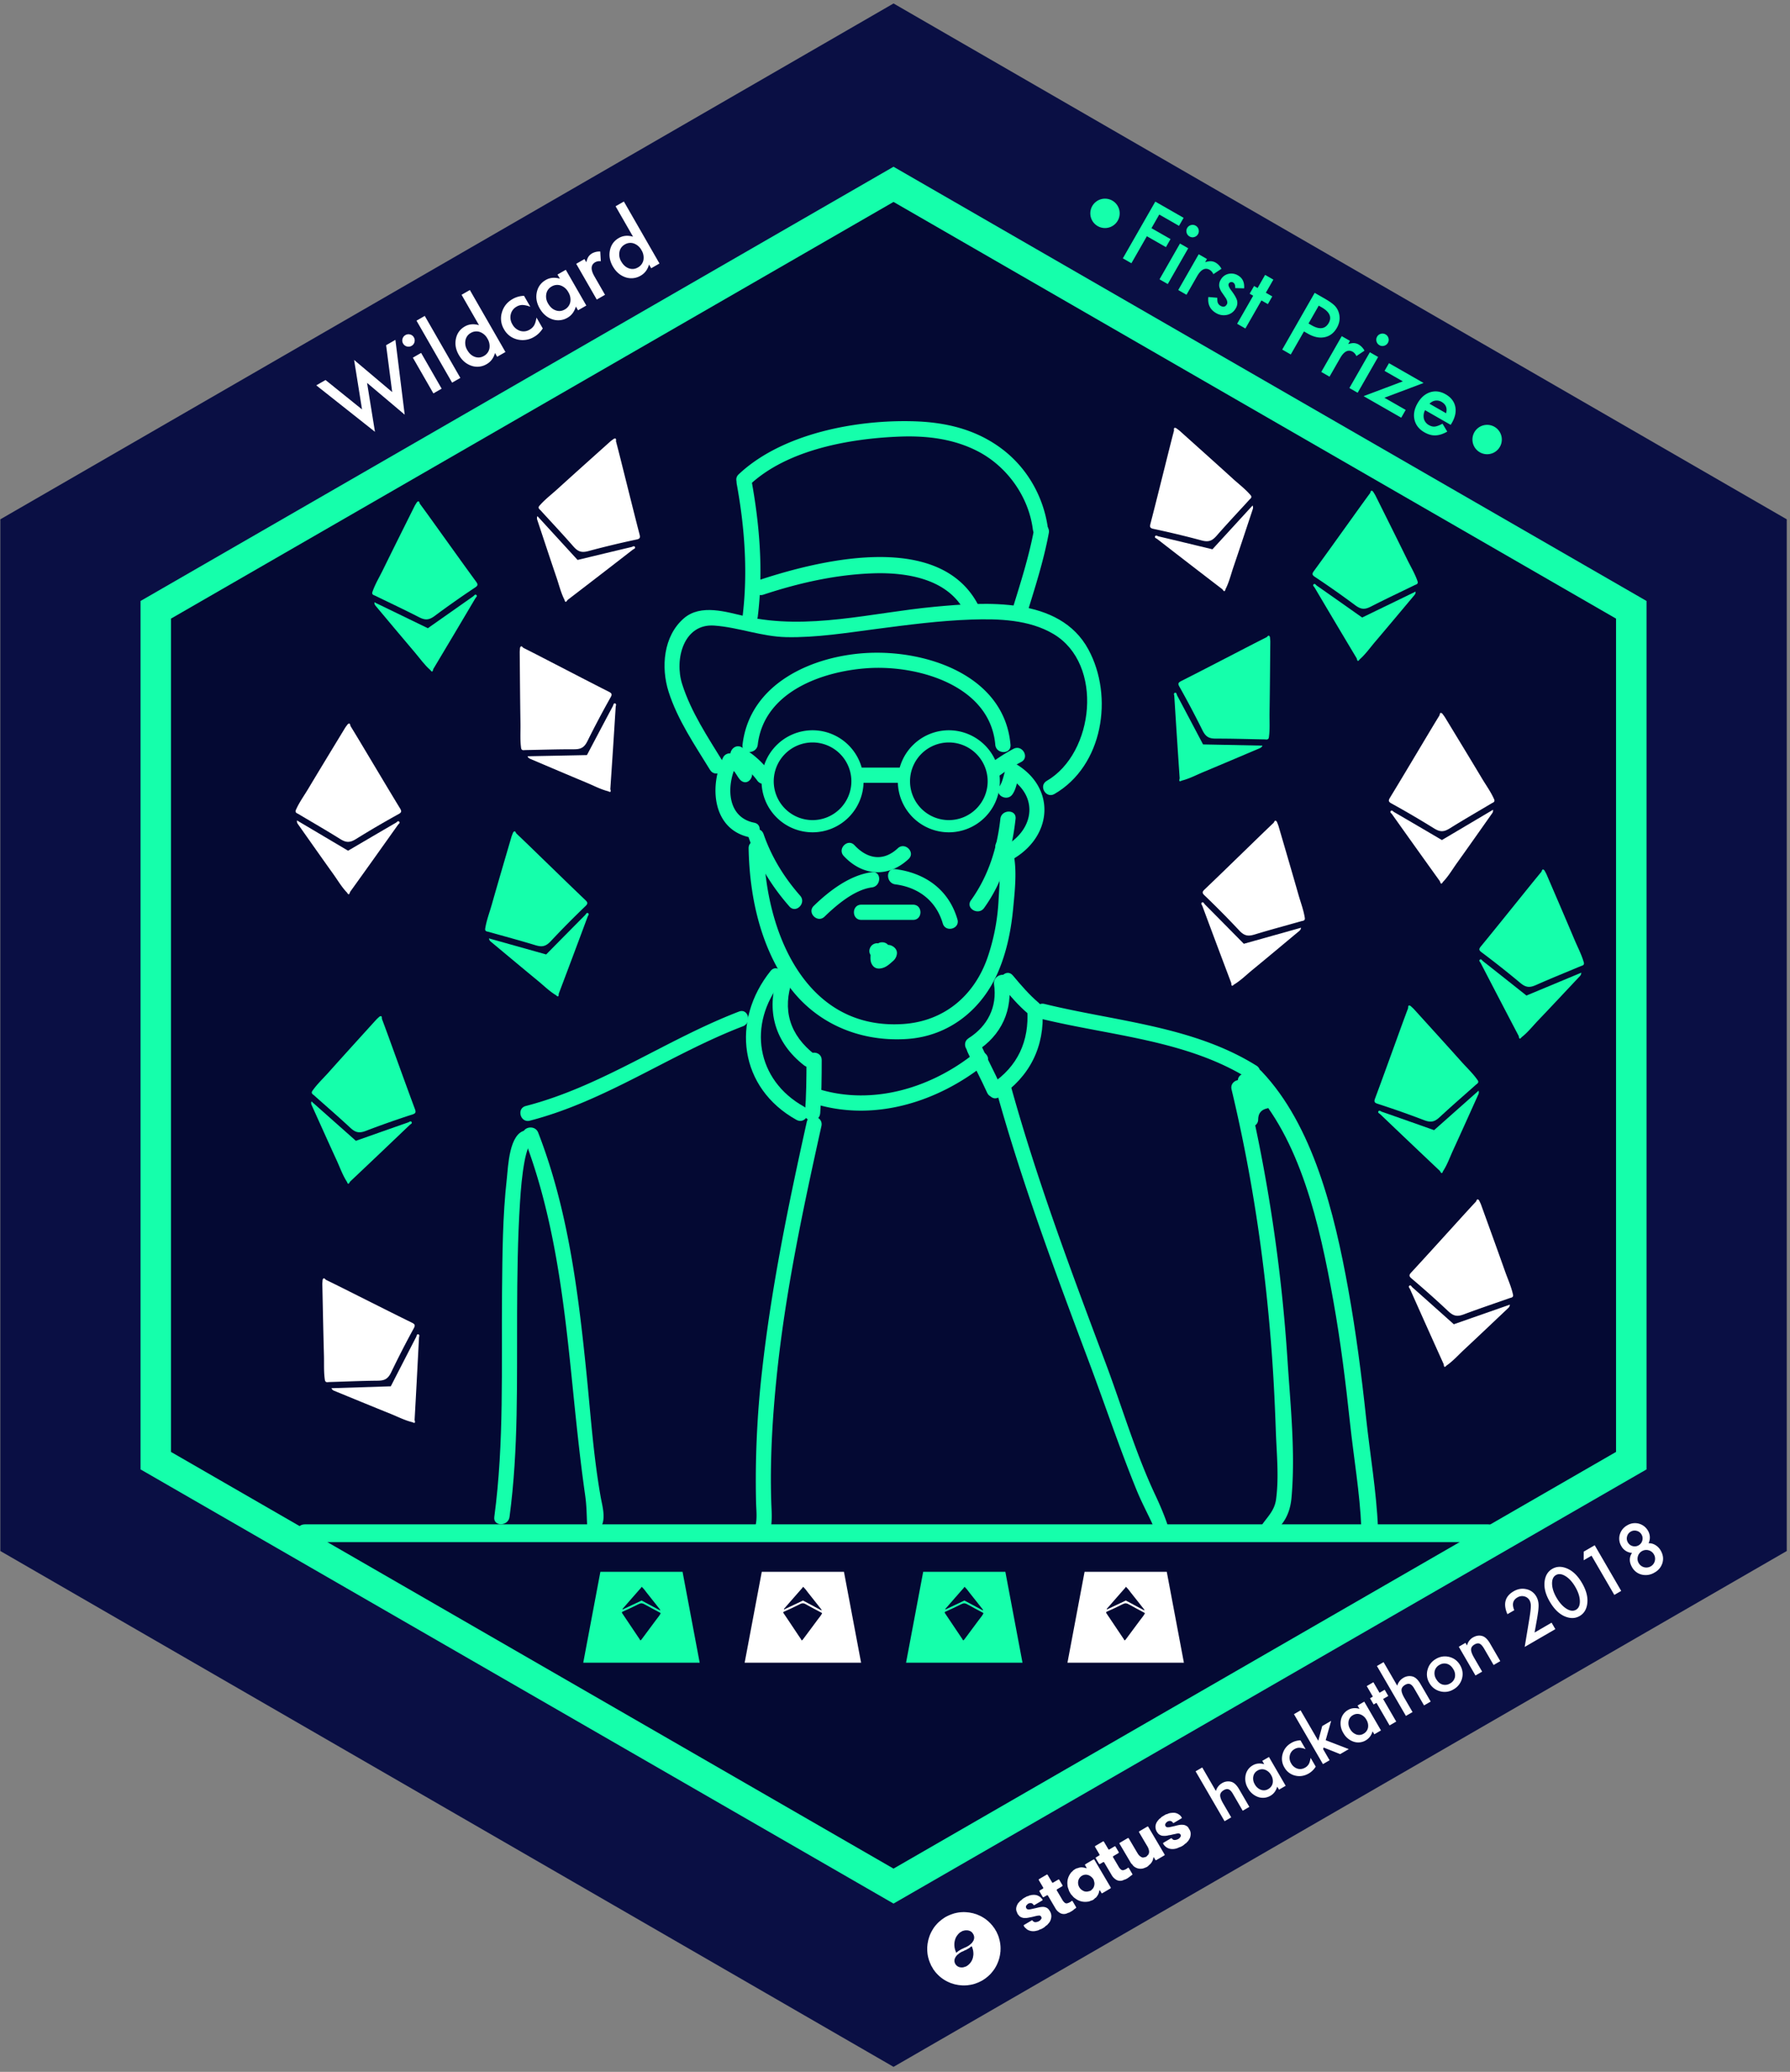 <svg xmlns="http://www.w3.org/2000/svg" viewBox="0 0 110.979 128.417"><rect x="0" y="0" width="110.979" height="128.417" fill="#808080" stroke="none"/><path fill="#0A0F44" d="M55.399 128.106L.021 96.133V32.188L55.399.215l55.379 31.973v63.945z"/><path fill="#040933" d="M55.322 117.209L9.812 90.934v-52.55l45.51-26.275 45.509 26.275v52.55z"/><path fill="#15FFAB" d="M60.529 65.165c1.57-.997 2.285-2.567 2.011-4.404-.09-.6-.999-.344-.911.251.209 1.399-.397 2.588-1.577 3.338-.511.325-.038 1.143.477.815z"/><path fill="#15FFAB" d="M62.129 61.127c.499.598 1.009 1.193 1.605 1.699.461.392 1.132-.273.667-.668-.595-.506-1.105-1.101-1.605-1.699-.391-.468-1.055.204-.667.668z"/><path fill="#15FFAB" d="M63.69 62.587c.129 1.935-.59 3.519-2.221 4.596-.505.334-.033 1.152.476.815 1.899-1.254 2.84-3.137 2.688-5.411-.04-.605-.984-.608-.943 0z"/><path fill="#15FFAB" d="M59.978 65.185c.388.86.839 1.689 1.227 2.549.25.554 1.064.074.815-.476-.388-.86-.839-1.689-1.227-2.549-.25-.555-1.064-.074-.815.476z"/><path fill="#15FFAB" d="M67.505 84.387c.997 2.654 1.898 5.36 2.969 7.984.268.656.595 1.281.898 1.92.141.298.247.611.331.929h.902c-.24-.875-.573-1.695-.994-2.591-1.223-2.606-2.053-5.454-3.065-8.149-2.144-5.706-4.289-11.418-5.911-17.299-.162-.586-1.072-.337-.91.251 1.588 5.762 3.68 11.364 5.78 16.955zM64.508 63.136c4.324 1.061 9.052 1.318 12.915 3.729.518.323.992-.494.476-.815-3.942-2.46-8.73-2.742-13.14-3.824-.591-.146-.842.765-.251.91zM78.886 84.385c.098 1.431.164 2.863.214 4.296.048 1.39.203 2.867.015 4.25-.085.627-.436.989-.796 1.469a2.682 2.682 0 0 0-.404.82h1.063c.117-.242.267-.477.463-.716.396-.482.577-1.06.632-1.679.247-2.764-.062-5.677-.243-8.441a102.297 102.297 0 0 0-2.563-17.109c-.142-.592-1.052-.341-.911.251 1.327 5.542 2.14 11.176 2.53 16.859z"/><path fill="#15FFAB" d="M77.484 67.271c3.139 3.296 4.336 8.644 5.181 13.35.45 2.505.764 5.044 1.036 7.584.228 2.135.613 4.35.701 6.495.033.793 1.065.797 1.032 0-.093-2.25-.494-4.559-.734-6.799-.285-2.663-.628-5.317-1.1-7.942-.861-4.793-2.199-10.214-5.387-13.562-.498-.523-1.231.348-.729.874zM48.224 60.479c-.761 2.148-.17 4.161 1.632 5.557.475.368 1.148-.295.667-.667-1.557-1.207-2.049-2.776-1.389-4.639.204-.576-.708-.821-.91-.251z"/><path fill="#15FFAB" d="M50.001 65.702c0 1.103-.009 2.204-.094 3.304-.047.608.897.603.944 0 .085-1.1.094-2.201.094-3.304 0-.609-.944-.609-.944 0z"/><path fill="#15FFAB" d="M47.779 60.176c-2.475 3.086-1.952 7.266 1.606 9.238.533.295 1.009-.52.476-.815-2.985-1.654-3.522-5.127-1.415-7.755.377-.471-.286-1.143-.667-.668z"/><path fill="#15FFAB" d="M32.85 69.461c4.727-1.223 8.707-4.123 13.217-5.853.562-.216.319-1.129-.251-.91-4.509 1.73-8.494 4.631-13.217 5.853-.589.152-.339 1.063.251.91zM36.279 92.677c.135.943.075 1.688.181 2.543h.917c-.068-.293-.102-.556-.029-.766.181-.511-.02-1.183-.11-1.69-.449-2.542-.623-5.148-.884-7.714-.512-5.036-1.143-10.099-2.986-14.848-.218-.561-1.131-.318-.91.251 1.856 4.782 2.472 9.87 2.988 14.939.248 2.432.487 4.865.833 7.285zM46.542 95.221h1.083c.301-.633.215-1.44.193-2.11-.084-2.577.068-5.16.328-7.723.532-5.257 1.639-10.443 2.782-15.595.132-.593-.778-.845-.91-.251-1.137 5.125-2.201 10.27-2.778 15.493a59.711 59.711 0 0 0-.365 8.077c.016.646.134 1.377-.243 1.942a.93.93 0 0 0-.09.167zM50.536 68.423c3.694 1.122 7.624-.128 10.56-2.481.475-.381-.198-1.044-.668-.668-2.675 2.144-6.288 3.258-9.642 2.239-.583-.178-.831.733-.25.91z"/><path fill="#15FFAB" d="M32.599 70.061c-1.04.143-1.094 2.269-1.176 2.988-.265 2.33-.273 4.695-.297 7.037-.047 4.65.14 9.314-.48 13.937-.081.602.865.594.944 0 .563-4.201.45-8.429.47-12.656.01-2.289.034-4.581.181-6.866.054-.839.125-1.68.278-2.508.053-.288.123-.572.224-.847.074-.199.13-.179.104-.176.604-.081.348-.991-.248-.909zM44.839 47.243c-.951-1.552-1.99-3.095-2.546-4.843-.489-1.539.092-3.764 1.994-3.626 1.514.11 2.935.687 4.474.717 1.855.036 3.722-.265 5.555-.505 1.96-.257 3.923-.516 5.9-.584 1.706-.059 3.594 0 5.101.896 3.139 1.868 2.521 7.397-.418 9.1-.527.305-.052 1.121.476.815 3.011-1.744 3.69-6.042 2.101-8.966-1.787-3.29-6.39-2.931-9.533-2.638-3.858.359-7.86 1.471-11.712.597-1.197-.272-2.779-.795-3.837.123-1.271 1.103-1.42 3.042-.942 4.545.554 1.743 1.623 3.301 2.57 4.847.319.517 1.136.043.817-.478z"/><path fill="#15FFAB" d="M46.98 46.16c.381-3.27 3.973-4.556 6.823-4.746 3.099-.207 7.584 1.069 7.904 4.746.052.602.997.606.944 0-.371-4.271-5.158-5.874-8.848-5.69-3.438.171-7.324 1.888-7.767 5.69-.07.604.875.597.944 0zM51.121 56.815c.744-.722 1.861-1.674 2.939-1.813.595-.076.603-1.021 0-.944-1.366.175-2.647 1.157-3.607 2.089-.437.426.232 1.093.668.668zM55.508 54.814c1.435.185 2.533 1.019 2.943 2.422.17.583 1.081.335.91-.251-.538-1.843-1.992-2.876-3.854-3.116-.602-.077-.594.868.001.945zM53.967 59.174c.023.034.045.097-.007-.035.015.038.026.149.006-.014.007.062.004.125.002.187-.008.21.021.394.16.56.185.219.487.183.718.079.19-.085.365-.246.52-.385a.68.68 0 0 0 .244-.469c.017-.248-.178-.434-.394-.506-.062-.021-.131-.022-.195-.035l-.054-.014c-.09-.027.11.052.05.021-.08-.042.09.079.043.034.098.097.06.09.037.038-.105-.235-.442-.289-.646-.169-.24.141-.274.411-.169.646.09.203.32.327.53.363.048.008.097.013.145.024.04.01.085.044-.081-.036-.13-.063-.194-.221-.209-.373l.015-.111c.046-.097.057-.127.036-.087-.029.051.097-.113.027-.038-.033.035-.07.066-.106.098l-.076.062c.091-.073-.022.017-.033.025-.035.026-.068.052-.106.073-.094.051.099-.033.017-.007.131-.041.266.028.365.109.089.074.099.157.108.242-.009-.093.005-.189.002-.283a.89.89 0 0 0-.131-.474c-.145-.212-.412-.307-.646-.169-.212.122-.317.432-.172.644zM62.022 50.754c-.203 1.823-.746 3.55-1.824 5.049-.357.495.463.965.815.476 1.178-1.638 1.732-3.538 1.952-5.525.068-.604-.877-.598-.943 0zM46.431 51.95c.55 1.585 1.408 2.978 2.513 4.236.402.458 1.067-.212.668-.667-.995-1.133-1.775-2.393-2.27-3.82-.2-.572-1.112-.326-.911.251z"/><path fill="#15FFAB" d="M46.414 52.58c.055 2.889.681 5.87 2.32 8.292 1.696 2.506 4.491 3.716 7.478 3.527 2.644-.167 4.717-1.856 5.714-4.26.516-1.244.771-2.556.895-3.892.11-1.174.329-2.973-.235-4.03-.287-.537-1.102-.06-.815.476.34.636.187 2.201.139 3.106a12.994 12.994 0 0 1-.669 3.51c-.82 2.404-2.709 4-5.269 4.162-6.078.384-8.518-5.792-8.615-10.89-.011-.61-.955-.611-.943-.001z"/><path fill="#15FFAB" d="M62.921 53.176c2.323-1.438 2.517-4.311.126-5.787-.201-.124-.542-.062-.646.169-.173.386-.2.849-.441 1.196-.348.502.471.973.815.476.255-.367.262-.797.441-1.196l-.646.169c1.787 1.104 1.586 3.098-.126 4.157-.516.32-.042 1.137.477.816zM46.432 47.578c-.06-.045-.139-.421-.245-.538-.255-.286-.568-.341-.938-.345a.465.465 0 0 0-.407.234c-.887 1.796-.674 4.508 1.667 4.973.595.118.848-.792.251-.91-1.704-.338-1.735-2.305-1.103-3.586l-.408.234c.295.003.458.569.706.753.489.364.958-.456.477-.815zM52.311 53.055c1.163 1.248 2.759 1.365 4.019.189.446-.416-.223-1.082-.667-.667-.894.834-1.88.673-2.684-.189-.417-.447-1.083.222-.668.667zM50.378 51.588a3.166 3.166 0 0 1-3.162-3.162 3.166 3.166 0 0 1 3.162-3.163 3.167 3.167 0 0 1 3.163 3.163 3.166 3.166 0 0 1-3.163 3.162zm0-5.57a2.41 2.41 0 0 0-2.407 2.407 2.41 2.41 0 0 0 2.407 2.407 2.41 2.41 0 0 0 2.407-2.407 2.409 2.409 0 0 0-2.407-2.407z"/><path fill="#15FFAB" d="M58.828 51.588a3.166 3.166 0 0 1-3.163-3.162 3.167 3.167 0 0 1 3.163-3.163 3.167 3.167 0 0 1 3.163 3.163 3.168 3.168 0 0 1-3.163 3.162zm0-5.57a2.41 2.41 0 0 0-2.407 2.407 2.41 2.41 0 0 0 2.407 2.407 2.41 2.41 0 0 0 2.407-2.407 2.41 2.41 0 0 0-2.407-2.407z"/><path fill="#15FFAB" d="M53.447 48.52h2.313c.609 0 .609-.944 0-.944h-2.313c-.609 0-.609.944 0 .944zM61.898 48.125c.444-.328.927-.64 1.416-.897.539-.283.062-1.098-.476-.815-.489.257-.972.569-1.416.897-.207.152-.31.406-.169.646.119.204.438.322.645.169zM45.514 47.134c.547.305 1.067.736 1.435 1.247.353.489 1.172.018.815-.476a5.548 5.548 0 0 0-1.774-1.586c-.531-.297-1.007.519-.476.815zM45.675 29.985c.496 2.692.702 5.521.361 8.245-.076.603.869.596.944 0 .352-2.81.117-5.72-.395-8.496-.11-.598-1.02-.344-.91.251zM63.641 38.135c.518-1.681 1.064-3.365 1.385-5.098.11-.595-.8-.849-.91-.251-.32 1.732-.867 3.417-1.385 5.098-.18.583.732.831.91.251z"/><path fill="#15FFAB" d="M46.464 30.067c2.329-2.194 6.192-2.879 9.267-3.004 1.688-.069 3.367.123 4.883.904 1.823.939 3.163 2.815 3.422 4.85.076.595 1.021.603.944 0-.255-2.007-1.298-3.851-2.942-5.054-1.589-1.163-3.41-1.588-5.349-1.65-3.579-.113-8.197.747-10.892 3.287-.445.418.225 1.085.667.667zM60.03 38.346a.688.688 0 0 1 .573-.272c.115 0 .215.022.303.059a.44.44 0 0 0-.034-.155c-2.115-5.172-9.769-3.358-13.797-2.029-.575.19-.329 1.102.251.91 2.196-.725 4.483-1.244 6.8-1.323 2.223-.076 4.894.391 5.836 2.693a.492.492 0 0 0 .068.117zM53.4 57.017h3.21c.609 0 .609-.944 0-.944H53.4c-.609 0-.609.944 0 .944zM78.007 69.384c.008-.366.169-.587.535-.678.591-.146.34-1.056-.251-.91-.757.187-1.212.821-1.228 1.588-.012.609.932.608.944 0z"/><path fill="#15FFAB" d="M77.458 67.056c-.067.429-.194.842-.315 1.258l.927.125c.008-.174.057-.339.109-.504.125-.394-.347-.748-.693-.533-.274.17-.295.492-.297.785l.927-.125c-.076-.237-.163-.548-.172-.756a.477.477 0 0 0-.71-.407c-.25.141-.273.429-.304.682-.026.207-.049.47.024.669.211.577 1.01.347.91-.251l-.189-1.133c-.088-.529-.948-.4-.927.125.008.206.017.411.024.617.003.08-.027.285.02.051l.33-.33h-.001l.533.217c.13.266-.039-.091-.085-.13-.161-.137-.381-.191-.572-.074-.296.181-.248.547-.248.844-.001.609.943.609.944 0 0-.109 0-.217.003-.325.004-.131.003-.008-.007.016l-.217.282.002-.001-.572-.074c-.015-.013-.216-.377-.062-.061.086.176.348.287.533.217.498-.189.337-.836.321-1.249l-.927.125.189 1.133.91-.251c-.032-.089.003.126-.007-.018-.006-.074-.001-.149.002-.223.001-.028.018-.197.012-.159.01-.067.075-.175-.002-.049l-.169.169a.088.088 0 0 1 .01-.006c-.237-.136-.474-.271-.71-.408.014.338.103.686.206 1.007.16.503.924.419.927-.125 0-.059.044-.26-.019-.129l-.169.169.017-.01-.693-.533a2.939 2.939 0 0 0-.143.755c-.023.543.782.628.927.125.121-.416.248-.829.315-1.259.04-.254-.061-.507-.33-.581-.228-.06-.542.078-.582.333z"/><path fill-rule="evenodd" clip-rule="evenodd" fill="#15FFAB" d="M36.296 55.792c-.894-.852-1.778-1.715-2.665-2.574-.537-.52-1.071-1.043-1.614-1.556-.04-.038-.078-.238-.204-.066-.035.092-.076.182-.104.275-.412 1.41-.827 2.818-1.229 4.231-.14.491-.327.971-.402 1.48-.003.159.129.151.227.179.955.271 1.914.526 2.863.816.394.121.638.124.976-.237a57.196 57.196 0 0 1 2.164-2.187c.15-.146.132-.225-.012-.361z"/><path fill-rule="evenodd" clip-rule="evenodd" fill="#15FFAB" d="M36.28 56.715c-.809.812-1.613 1.628-2.418 2.443l-3.546-.995a.291.291 0 0 0 .105.195c.972.81 1.941 1.622 2.918 2.425.374.307.718.653 1.137.904.19.193.153-.061.17-.104a802.729 802.729 0 0 0 1.788-4.768c.025-.066.114-.155.028-.212-.094-.062-.133.063-.182.112zM25.726 68.744c-.431-1.157-.85-2.319-1.272-3.48-.255-.703-.508-1.406-.772-2.105-.02-.052.034-.248-.155-.149-.071.068-.148.13-.213.202-.986 1.088-1.975 2.174-2.954 3.269-.341.381-.718.73-1.008 1.156-.072.141.05.193.125.26.741.661 1.493 1.309 2.219 1.984.302.281.52.39.982.214a57.297 57.297 0 0 1 2.902-1.022c.197-.065.215-.143.146-.329z"/><path fill-rule="evenodd" clip-rule="evenodd" fill="#15FFAB" d="M25.307 69.568c-1.082.377-2.162.76-3.242 1.141l-2.756-2.444c-.03.105-.016.166.009.221.521 1.153 1.038 2.308 1.566 3.457.202.44.361.901.628 1.31.087.257.164.013.198-.019a814 814 0 0 0 3.692-3.508c.051-.049.17-.09.118-.179-.057-.098-.147-.002-.213.021z"/><path fill-rule="evenodd" clip-rule="evenodd" fill="#FFF" d="M25.539 81.982c-1.109-.544-2.211-1.101-3.316-1.654-.668-.335-1.335-.673-2.007-.999-.05-.024-.146-.203-.215-.002-.006.098-.018.196-.016.294.031 1.468.06 2.937.1 4.405.014.511-.02 1.024.062 1.532.045.153.169.105.27.103.992-.029 1.984-.075 2.976-.084.413-.003.646-.074.86-.519a57.89 57.89 0 0 1 1.406-2.737c.099-.183.058-.252-.12-.339z"/><path fill-rule="evenodd" clip-rule="evenodd" fill="#FFF" d="M25.801 82.868c-.527 1.018-1.049 2.038-1.572 3.057l-3.682.118c.05.096.102.131.158.154 1.171.48 2.34.963 3.513 1.435.449.181.882.407 1.356.52.239.127.128-.103.131-.15.097-1.695.185-3.39.272-5.085.003-.071.062-.182-.038-.211-.106-.031-.105.1-.138.162zM24.802 50.105c-.643-1.054-1.274-2.116-1.909-3.176-.384-.641-.765-1.284-1.157-1.92-.029-.047-.014-.25-.18-.117-.057.079-.12.155-.171.239-.762 1.255-1.527 2.509-2.281 3.769-.262.438-.567.853-.77 1.326-.044.153.086.179.172.231.852.508 1.714 1.002 2.555 1.528.35.219.585.284 1.004.023a58.991 58.991 0 0 1 2.655-1.554c.183-.1.185-.18.082-.349z"/><path fill-rule="evenodd" clip-rule="evenodd" fill="#FFF" d="M24.548 50.993c-.991.575-1.979 1.156-2.967 1.735l-3.169-1.877c-.009.108.015.166.05.215.73 1.033 1.456 2.069 2.193 3.097.282.393.526.816.865 1.167.134.236.164-.019.191-.057.992-1.378 1.976-2.76 2.959-4.144.041-.058.151-.12.082-.198-.074-.085-.144.027-.204.062zM37.746 42.874c-1.102-.557-2.198-1.127-3.296-1.694-.664-.342-1.327-.689-1.995-1.022-.05-.025-.143-.206-.214-.005-.007.098-.02.196-.019.294.013 1.468.024 2.937.047 4.405.008.511-.032 1.023.043 1.532.042.154.167.107.268.106.992-.017 1.985-.051 2.977-.048.413.001.647-.066.866-.509a57.45 57.45 0 0 1 1.439-2.72c.102-.18.061-.25-.116-.339z"/><path fill-rule="evenodd" clip-rule="evenodd" fill="#FFF" d="M37.998 43.763c-.539 1.011-1.073 2.025-1.608 3.038l-3.683.074a.29.29 0 0 0 .156.156c1.165.494 2.328.991 3.495 1.477.447.186.877.417 1.35.536.238.13.129-.102.132-.149a778.4 778.4 0 0 0 .332-5.082c.005-.071.065-.181-.034-.211-.106-.032-.107.1-.14.161z"/><path fill-rule="evenodd" clip-rule="evenodd" fill="#15FFAB" d="M29.518 36.053c-.729-.997-1.447-2.003-2.168-3.006-.436-.607-.869-1.216-1.313-1.817-.033-.045-.035-.248-.189-.101-.051.084-.107.165-.151.253-.654 1.314-1.312 2.627-1.958 3.946-.225.459-.494.897-.657 1.385-.032.156.1.171.191.216.892.436 1.791.856 2.674 1.309.367.189.606.235 1.003-.061a57.675 57.675 0 0 1 2.517-1.77c.173-.114.168-.194.051-.354z"/><path fill-rule="evenodd" clip-rule="evenodd" fill="#15FFAB" d="M29.339 36.96c-.94.656-1.876 1.317-2.813 1.977l-3.314-1.607c0 .109.029.163.068.21.813.969 1.624 1.94 2.443 2.903.314.369.592.77.959 1.091.153.223.162-.033.186-.073.873-1.456 1.74-2.916 2.604-4.377.036-.061.14-.132.065-.204-.081-.077-.141.04-.198.08z"/><path fill-rule="evenodd" clip-rule="evenodd" fill="#FFF" d="M39.653 33.129c-.31-1.196-.607-2.395-.908-3.593-.182-.725-.36-1.451-.551-2.173-.014-.054.059-.243-.139-.164-.078.059-.16.114-.233.179-1.093.981-2.188 1.959-3.275 2.947-.378.343-.789.652-1.121 1.045-.087.133.03.197.098.271.669.733 1.35 1.456 2.003 2.202.271.311.477.442.954.313a58.131 58.131 0 0 1 2.992-.718c.204-.041.23-.118.18-.309z"/><path fill-rule="evenodd" clip-rule="evenodd" fill="#FFF" d="M39.153 33.905c-1.115.264-2.229.533-3.343.801l-2.489-2.715a.295.295 0 0 0-.014.221c.399 1.2.795 2.402 1.202 3.599.156.458.267.933.49 1.368.06.264.162.029.199.001a758.108 758.108 0 0 0 4.033-3.109c.056-.044.178-.071.136-.166-.047-.102-.147-.016-.214 0zM74.683 55.131c.894-.852 1.778-1.715 2.665-2.575.537-.52 1.071-1.043 1.614-1.556.04-.038.078-.238.204-.066.035.092.076.182.104.275.412 1.409.826 2.818 1.229 4.23.14.491.327.971.402 1.48.004.159-.129.151-.226.179-.955.271-1.914.526-2.863.816-.394.121-.638.124-.976-.237a57.204 57.204 0 0 0-2.164-2.187c-.151-.144-.133-.222.011-.359z"/><path fill-rule="evenodd" clip-rule="evenodd" fill="#FFF" d="M74.699 56.054c.809.812 1.613 1.628 2.418 2.443l3.547-.995a.295.295 0 0 1-.104.195c-.972.81-1.941 1.622-2.919 2.425-.374.307-.719.653-1.137.904-.19.193-.153-.06-.17-.104a802.729 802.729 0 0 1-1.788-4.768c-.025-.067-.114-.155-.028-.213.093-.061.132.064.181.113z"/><path fill-rule="evenodd" clip-rule="evenodd" fill="#15FFAB" d="M85.254 68.083c.432-1.157.85-2.32 1.272-3.48.255-.703.507-1.406.772-2.105.02-.052-.034-.248.155-.149.071.067.148.13.214.202.986 1.088 1.975 2.174 2.954 3.268.341.381.718.73 1.008 1.156.073.142-.05.192-.125.26-.741.661-1.492 1.309-2.219 1.984-.302.281-.52.39-.982.214a57.297 57.297 0 0 0-2.902-1.022c-.199-.064-.217-.142-.147-.328z"/><path fill-rule="evenodd" clip-rule="evenodd" fill="#15FFAB" d="M85.672 68.907c1.082.377 2.162.76 3.242 1.141l2.755-2.444a.29.29 0 0 1-.009.221c-.52 1.153-1.037 2.307-1.565 3.457-.202.44-.361.901-.628 1.31-.087.257-.164.013-.198-.02a814 814 0 0 1-3.692-3.508c-.051-.049-.17-.089-.118-.179.058-.097.147-.001.213.022z"/><path fill-rule="evenodd" clip-rule="evenodd" fill="#FFF" d="M87.494 78.871c.839-.907 1.667-1.823 2.498-2.737.503-.553 1.003-1.108 1.513-1.654.038-.04.063-.242.2-.079.04.09.087.176.121.269.499 1.381 1.002 2.761 1.492 4.145.171.482.387.948.493 1.452.014.159-.119.159-.215.193-.936.33-1.878.645-2.806.994-.386.145-.629.164-.99-.175a57.989 57.989 0 0 0-2.296-2.047c-.158-.136-.145-.215-.01-.361z"/><path fill-rule="evenodd" clip-rule="evenodd" fill="#FFF" d="M87.568 79.792c.858.76 1.712 1.524 2.567 2.287l3.477-1.216c-.013.108-.048.159-.092.201-.919.869-1.836 1.741-2.761 2.603-.354.33-.676.697-1.078.974-.178.204-.157-.05-.176-.093-.7-1.546-1.393-3.096-2.084-4.647-.029-.065-.124-.147-.041-.21.089-.068.136.055.188.101zM86.177 49.444c.643-1.054 1.275-2.116 1.909-3.176.384-.641.765-1.284 1.157-1.92.029-.047.014-.25.18-.117.057.079.12.156.171.239.762 1.255 1.527 2.509 2.281 3.769.262.438.567.853.771 1.326.045.153-.086.179-.173.231-.852.509-1.714 1.002-2.555 1.528-.35.218-.584.285-1.004.023a58.991 58.991 0 0 0-2.655-1.554c-.182-.1-.185-.18-.082-.349z"/><path fill-rule="evenodd" clip-rule="evenodd" fill="#FFF" d="M86.431 50.332c.991.575 1.979 1.156 2.967 1.735l3.169-1.877c.009.108-.015.165-.051.215-.73 1.033-1.456 2.069-2.193 3.097-.282.394-.525.816-.865 1.167-.134.235-.164-.019-.191-.057a799.628 799.628 0 0 1-2.96-4.144c-.041-.058-.15-.12-.082-.198.076-.084.146.027.206.062z"/><path fill-rule="evenodd" clip-rule="evenodd" fill="#15FFAB" d="M73.233 42.213c1.102-.557 2.198-1.127 3.296-1.693.664-.343 1.327-.689 1.995-1.023.05-.025.143-.205.214-.004.007.098.02.196.02.293-.014 1.468-.024 2.937-.047 4.405-.008.511.032 1.023-.044 1.532-.043.153-.167.107-.268.106-.993-.017-1.984-.051-2.977-.048-.413.002-.647-.066-.866-.509a58.878 58.878 0 0 0-1.438-2.72c-.102-.18-.062-.249.115-.339z"/><path fill-rule="evenodd" clip-rule="evenodd" fill="#15FFAB" d="M72.981 43.102c.539 1.011 1.073 2.025 1.608 3.038l3.683.074a.29.29 0 0 1-.156.156c-1.165.494-2.328.991-3.495 1.477-.447.186-.877.417-1.35.536-.238.13-.129-.102-.132-.149a860.465 860.465 0 0 1-.333-5.081c-.004-.071-.064-.181.035-.211.107-.033.107.099.14.16zM81.461 35.393c.729-.997 1.446-2.003 2.167-3.006.436-.607.869-1.216 1.313-1.817.033-.044.035-.248.189-.101.05.084.107.165.151.252.655 1.314 1.312 2.628 1.958 3.946.225.459.493.897.657 1.386.032.156-.1.171-.191.216-.892.435-1.791.856-2.674 1.309-.367.189-.606.235-1.003-.06a57.075 57.075 0 0 0-2.517-1.77c-.171-.115-.167-.196-.05-.355z"/><path fill-rule="evenodd" clip-rule="evenodd" fill="#15FFAB" d="M81.641 36.298c.939.656 1.876 1.317 2.812 1.977l3.314-1.607c0 .109-.029.163-.068.21-.813.969-1.624 1.94-2.443 2.903-.314.369-.592.769-.959 1.091-.153.223-.162-.032-.186-.073a800.408 800.408 0 0 1-2.604-4.377c-.036-.061-.14-.132-.065-.204.081-.076.142.041.199.08z"/><path fill-rule="evenodd" clip-rule="evenodd" fill="#FFF" d="M71.326 32.468c.31-1.195.607-2.395.907-3.593.182-.725.36-1.45.551-2.173.014-.054-.06-.243.138-.164.078.06.16.114.233.179 1.093.98 2.188 1.959 3.274 2.947.378.344.79.652 1.122 1.046.087.133-.03.197-.098.271-.669.734-1.35 1.455-2.003 2.202-.272.311-.477.442-.954.313a58.131 58.131 0 0 0-2.992-.718c-.202-.042-.228-.118-.178-.31z"/><path fill-rule="evenodd" clip-rule="evenodd" fill="#FFF" d="M71.827 33.245c1.115.263 2.229.533 3.343.801l2.489-2.715c.04.101.033.163.014.221-.399 1.2-.795 2.402-1.202 3.599-.156.458-.267.933-.49 1.368-.06.264-.162.029-.199.001a814.699 814.699 0 0 1-4.033-3.109c-.056-.044-.179-.071-.135-.166.046-.103.145-.017.213 0z"/><path fill-rule="evenodd" clip-rule="evenodd" fill="#15FFAB" d="M91.815 58.658c.784-.954 1.557-1.918 2.333-2.879.47-.581.936-1.165 1.414-1.74.035-.043.048-.246.194-.09.046.087.097.171.136.261.58 1.349 1.162 2.697 1.733 4.05.199.471.442.924.578 1.42.023.158-.11.166-.203.205-.915.385-1.836.754-2.743 1.157-.377.168-.619.2-.997-.117a57.922 57.922 0 0 0-2.413-1.909c-.167-.125-.159-.205-.032-.358z"/><path fill-rule="evenodd" clip-rule="evenodd" fill="#15FFAB" d="M91.943 59.573c.901.708 1.798 1.42 2.696 2.132l3.4-1.417c-.006.109-.038.162-.08.206-.866.922-1.73 1.846-2.603 2.761-.334.35-.634.735-1.019 1.035-.166.215-.16-.041-.181-.083a773.219 773.219 0 0 1-2.353-4.516c-.032-.063-.132-.14-.053-.208.084-.073.138.047.193.09z"/><g><path fill="#15FFAB" d="M18.907 95.584h73.352c.71 0 .711-1.104 0-1.104H18.907c-.71 0-.711 1.104 0 1.104z"/></g><g><path fill-rule="evenodd" clip-rule="evenodd" fill="#15FFAB" d="M43.38 103.056h-7.219l1.062-5.633h5.095z"/></g><g><path fill-rule="evenodd" clip-rule="evenodd" fill="#040933" d="M38.581 99.998c.229.335.453.674.678 1.01.137.204.272.408.411.611.01.015.003.078.065.038.022-.025.045-.048.064-.074.288-.387.577-.773.862-1.161.099-.135.214-.262.292-.408.017-.047-.03-.057-.062-.074-.309-.167-.621-.328-.926-.5-.127-.071-.212-.094-.368-.016-.322.162-.652.317-.984.464-.068.031-.069.056-.032.11z"/><path fill-rule="evenodd" clip-rule="evenodd" fill="#040933" d="M38.68 99.722c.367-.172.733-.345 1.1-.519l1.149.615a.084.084 0 0 0-.017-.068c-.26-.329-.52-.66-.782-.988-.101-.125-.187-.26-.309-.373-.048-.075-.06.005-.07.016-.373.423-.744.847-1.114 1.272-.015.018-.056.036-.031.061.026.029.052-.005.074-.016z"/></g><g><path fill-rule="evenodd" clip-rule="evenodd" fill="#FFF" d="M53.387 103.056h-7.219l1.062-5.633h5.095z"/></g><g><path fill-rule="evenodd" clip-rule="evenodd" fill="#040933" d="M48.587 99.998c.229.335.453.674.678 1.01.136.204.271.408.411.611.01.015.003.078.065.038.022-.025.045-.048.064-.074.288-.387.577-.773.863-1.161.099-.135.213-.262.291-.408.017-.047-.03-.057-.062-.074-.309-.167-.621-.328-.926-.5-.127-.071-.212-.094-.368-.016a21.61 21.61 0 0 1-.984.464c-.067.031-.068.056-.032.11z"/><path fill-rule="evenodd" clip-rule="evenodd" fill="#040933" d="M48.687 99.722c.367-.172.733-.345 1.1-.519l1.149.615a.084.084 0 0 0-.017-.068c-.26-.329-.52-.66-.782-.988-.101-.125-.187-.26-.309-.373-.047-.075-.06.005-.07.016-.373.423-.744.847-1.114 1.272-.015.018-.056.036-.031.061.025.029.052-.005.074-.016z"/></g><g><path fill-rule="evenodd" clip-rule="evenodd" fill="#15FFAB" d="M63.394 103.056h-7.219l1.062-5.633h5.095z"/></g><g><path fill-rule="evenodd" clip-rule="evenodd" fill="#040933" d="M58.595 99.998c.229.335.453.674.678 1.01.137.204.271.408.411.611.01.015.003.078.065.038.021-.025.045-.048.064-.074.288-.387.577-.773.862-1.161.099-.135.214-.262.291-.408.017-.047-.03-.057-.062-.074-.309-.167-.621-.328-.926-.5-.127-.071-.212-.094-.368-.016-.322.162-.652.317-.985.464-.066.031-.067.056-.03.11z"/><path fill-rule="evenodd" clip-rule="evenodd" fill="#040933" d="M58.694 99.722c.367-.172.733-.345 1.1-.519l1.149.615a.084.084 0 0 0-.017-.068c-.26-.329-.52-.66-.782-.988-.101-.125-.187-.26-.309-.373-.047-.075-.06.005-.07.016-.373.423-.744.847-1.114 1.272-.015.018-.056.036-.031.061.025.029.052-.005.074-.016z"/></g><g><path fill-rule="evenodd" clip-rule="evenodd" fill="#FFF" d="M73.401 103.056h-7.219l1.061-5.633h5.096z"/></g><g><path fill-rule="evenodd" clip-rule="evenodd" fill="#040933" d="M68.601 99.998c.229.335.453.674.678 1.01.137.204.271.408.411.611.01.015.003.078.065.038.022-.025.045-.048.065-.074.288-.387.577-.773.862-1.161.099-.135.214-.262.292-.408.017-.047-.03-.057-.062-.074-.309-.167-.621-.328-.926-.5-.127-.071-.212-.094-.368-.016-.322.162-.652.317-.985.464-.067.031-.068.056-.032.11z"/><path fill-rule="evenodd" clip-rule="evenodd" fill="#040933" d="M68.701 99.722c.367-.172.733-.345 1.1-.519l1.149.615a.084.084 0 0 0-.017-.068c-.26-.329-.52-.66-.782-.988-.101-.125-.187-.26-.309-.373-.047-.075-.06.005-.07.016-.373.423-.744.847-1.114 1.272-.015.018-.056.036-.031.061.025.029.052-.005.074-.016z"/></g><g><path fill="#15FFAB" d="M55.398 10.335L8.714 37.249v53.826l46.684 26.911 46.686-26.911V37.249L55.398 10.335zm44.796 79.656l-44.796 25.828L10.6 89.991V38.343l44.798-25.827 44.796 25.827v51.648z"/></g><g fill="#FFF"><path d="M20.183 23.554l2.263 1.822-.491-3.067 2.361 1.993-.377-2.906.576-.331.576 4.637-2.333-1.97.489 3.032-3.639-2.88.575-.33zM24.991 21.291a.366.366 0 0 1-.035-.288.371.371 0 0 1 .178-.233.372.372 0 0 1 .293-.038.362.362 0 0 1 .232.178c.053.092.066.19.038.293a.362.362 0 0 1-.178.232.372.372 0 0 1-.293.038.37.37 0 0 1-.235-.182zm1.118.583l1.273 2.216-.512.294-1.273-2.216.512-.294zM26.335 19.581l2.207 3.842-.512.294-2.207-3.842.512-.294zM28.617 18.271l.514-.295 2.207 3.842-.514.295-.134-.233c-.088.313-.26.543-.515.689a1.127 1.127 0 0 1-.946.102c-.328-.112-.59-.337-.784-.675-.19-.331-.249-.664-.178-.999.069-.336.253-.59.552-.762.259-.149.552-.176.879-.081l-1.081-1.883zm.352 3.425c.122.213.278.353.469.421.194.068.38.051.558-.051a.68.68 0 0 0 .347-.46.878.878 0 0 0-.12-.615.873.873 0 0 0-.47-.414.669.669 0 0 0-.569.063.65.65 0 0 0-.326.454.844.844 0 0 0 .111.602zM32.49 18.336l.391.68a1.45 1.45 0 0 0-.482-.113.715.715 0 0 0-.368.102.733.733 0 0 0-.364.478.821.821 0 0 0 .1.617.837.837 0 0 0 .478.406.714.714 0 0 0 .59-.073.749.749 0 0 0 .28-.266c.061-.104.111-.265.148-.485l.388.676c-.146.227-.323.4-.531.519a1.374 1.374 0 0 1-1.05.162 1.279 1.279 0 0 1-.823-.632 1.294 1.294 0 0 1-.13-1.038c.103-.362.324-.64.664-.835a1.49 1.49 0 0 1 .709-.198zM34.565 17.017l.514-.295 1.273 2.216-.514.295-.133-.232c-.098.318-.268.547-.51.686a1.127 1.127 0 0 1-.95.104c-.328-.112-.59-.337-.784-.675-.191-.332-.25-.666-.179-1.002.072-.335.257-.589.555-.761.258-.148.55-.175.877-.08l-.149-.256zm-.582 1.799c.122.212.278.353.469.42.194.068.38.051.558-.051a.676.676 0 0 0 .347-.46.874.874 0 0 0-.12-.614.873.873 0 0 0-.47-.414.669.669 0 0 0-.569.063.653.653 0 0 0-.327.454.844.844 0 0 0 .112.602zM35.725 16.351l.512-.294.114.198c.037-.153.082-.268.134-.346.053-.08.13-.15.231-.209a.963.963 0 0 1 .499-.111l.035.603a.563.563 0 0 0-.344.059c-.279.16-.298.451-.055.873l.66 1.149-.512.294-1.274-2.216zM38.166 12.785l.514-.295 2.207 3.842-.514.295-.133-.232c-.088.313-.26.543-.515.689a1.127 1.127 0 0 1-.946.102c-.328-.112-.59-.337-.784-.675-.19-.331-.249-.664-.178-.999.069-.336.253-.59.552-.761.259-.149.553-.176.879-.081l-1.082-1.885zm.352 3.425c.122.212.278.352.469.421.194.068.38.051.558-.051a.676.676 0 0 0 .347-.46.874.874 0 0 0-.12-.614.873.873 0 0 0-.47-.414.665.665 0 0 0-.569.064.65.65 0 0 0-.326.454.844.844 0 0 0 .111.6z"/></g><g fill="#15FFAB"><path d="M73.098 13.999l-1.225-.701-.483.845 1.182.676-.285.499-1.182-.676-.958 1.674-.531-.304 2.012-3.516 1.755 1.005-.285.498zM73.67 15.388l-1.269 2.218-.512-.293 1.269-2.218.512.293zm-.062-1.26a.363.363 0 0 1 .231-.176.37.37 0 0 1 .291.036.375.375 0 0 1 .181.233.363.363 0 0 1-.036.291.371.371 0 0 1-.234.181.36.36 0 0 1-.29-.036.372.372 0 0 1-.181-.233.371.371 0 0 1 .038-.296zM74.319 15.759l.512.293-.113.198c.15-.045.272-.064.366-.059a.671.671 0 0 1 .297.094.95.95 0 0 1 .348.375l-.503.335a.564.564 0 0 0-.225-.268c-.28-.16-.54-.029-.781.393l-.658 1.15-.512-.293 1.269-2.218zM77.135 17.873l-.553-.017c.011-.175-.032-.291-.131-.347a.195.195 0 0 0-.147-.022.18.18 0 0 0-.119.091c-.049.085.002.225.151.422.205.272.326.485.364.637a.633.633 0 0 1-.087.479.807.807 0 0 1-.544.402.93.93 0 0 1-.673-.113c-.372-.213-.531-.545-.478-.996l.553.047c0 .141.008.235.023.282a.362.362 0 0 0 .174.214c.173.099.305.07.395-.088.052-.091.034-.214-.054-.37l-.112-.164-.114-.165a1.111 1.111 0 0 1-.189-.398.625.625 0 0 1 .088-.424.728.728 0 0 1 .472-.365.8.8 0 0 1 .6.092c.283.163.411.431.381.803zM78.209 18.621l-.996 1.74-.512-.293.996-1.739-.219-.125.274-.478.219.125.465-.813.512.293-.465.813.398.228-.274.478-.398-.229zM80.845 20.543l-.817 1.428-.531-.304 2.012-3.516.601.344c.294.169.505.316.632.443.128.128.217.282.268.462.089.313.047.619-.125.92-.184.322-.438.515-.761.58-.323.065-.667-.007-1.033-.217l-.246-.14zm.282-.492l.198.113c.487.279.838.231 1.053-.144.208-.363.06-.688-.442-.976l-.175-.1-.634 1.107zM83.187 20.835l.512.293-.113.198c.151-.045.273-.065.366-.059a.671.671 0 0 1 .297.094.95.95 0 0 1 .348.375l-.503.335a.556.556 0 0 0-.225-.267c-.279-.16-.54-.029-.781.393l-.658 1.15-.512-.293 1.269-2.219zM85.443 22.126l-1.269 2.218-.513-.293 1.269-2.218.513.293zm-.062-1.26a.366.366 0 0 1 .231-.176.37.37 0 0 1 .291.036.375.375 0 0 1 .181.233.363.363 0 0 1-.036.291.374.374 0 0 1-.234.181.36.36 0 0 1-.29-.036.372.372 0 0 1-.181-.233.38.38 0 0 1 .038-.296zM85.834 24.653l1.318.754-.276.483-2.334-1.336 2.432-.917-1.132-.648.274-.478 2.145 1.227-2.427.915zM89.942 26.333l-1.589-.91a.773.773 0 0 0-.071.536.625.625 0 0 0 .312.39c.127.073.25.103.368.09.117-.014.275-.072.473-.177l.294.489a1.915 1.915 0 0 1-.379.171c-.121.039-.239.06-.354.064a1.101 1.101 0 0 1-.341-.043 1.561 1.561 0 0 1-.342-.147c-.331-.189-.536-.448-.614-.775-.078-.328-.016-.67.187-1.023.201-.351.46-.579.779-.685.319-.102.639-.06.963.125.327.187.525.439.596.755.07.314 0 .654-.209 1.02l-.073.12zm-.286-.72c.085-.314-.009-.549-.282-.706a.595.595 0 0 0-.387-.075.588.588 0 0 0-.188.063.687.687 0 0 0-.171.129l1.028.589z"/></g><g><circle fill="#15FFAB" cx="92.201" cy="27.243" r=".911"/><circle fill="#15FFAB" cx="68.509" cy="13.224" r=".911"/></g><g><path fill="#FFF" d="M74.126 109.788l.412-.239.847 1.459a.823.823 0 0 1 .371-.48.729.729 0 0 1 .598-.085c.169.054.325.205.47.455l.635 1.094-.412.239-.613-1.056c-.083-.143-.169-.232-.256-.267-.088-.035-.188-.019-.301.046-.144.084-.22.187-.227.31-.005.124.056.296.184.515l.501.863-.412.239-1.797-3.093zM78.261 109.14l.414-.24 1.036 1.785-.414.241-.109-.187c-.078.257-.214.443-.409.556a.914.914 0 0 1-.768.088 1.15 1.15 0 0 1-.636-.542 1.11 1.11 0 0 1-.148-.808.895.895 0 0 1 .446-.617c.208-.121.444-.143.708-.068l-.12-.208zm-.464 1.455a.717.717 0 0 0 .38.338.52.52 0 0 0 .45-.043.547.547 0 0 0 .279-.373.706.706 0 0 0-.099-.496.704.704 0 0 0-.382-.332.539.539 0 0 0-.459.053.526.526 0 0 0-.262.368.687.687 0 0 0 .093.485zM80.629 107.868l.318.548a1.154 1.154 0 0 0-.39-.089.57.57 0 0 0-.297.084.587.587 0 0 0-.292.387.663.663 0 0 0 .083.498.678.678 0 0 0 .388.326c.163.05.321.029.476-.061a.608.608 0 0 0 .225-.216c.049-.084.088-.215.118-.392l.316.544a1.246 1.246 0 0 1-.427.422c-.276.16-.559.205-.848.135a1.035 1.035 0 0 1-.667-.507 1.043 1.043 0 0 1-.109-.838c.082-.293.259-.518.533-.677a1.18 1.18 0 0 1 .573-.164zM80.636 106.009l1.096 1.887.246-.914.554-.322-.34 1.2 1.433.552-.535.311-1.027-.411-.028.104.399.687-.412.239-1.797-3.095.411-.238zM84.169 105.709l.414-.24 1.037 1.785-.414.24-.109-.187a.914.914 0 0 1-1.177.644 1.15 1.15 0 0 1-.636-.542 1.11 1.11 0 0 1-.148-.808.895.895 0 0 1 .446-.617c.208-.121.444-.143.708-.068l-.121-.207zm-.463 1.456a.717.717 0 0 0 .38.338.52.52 0 0 0 .45-.043.547.547 0 0 0 .279-.373.706.706 0 0 0-.099-.496.704.704 0 0 0-.382-.332.539.539 0 0 0-.459.053.526.526 0 0 0-.262.368.688.688 0 0 0 .093.485zM85.752 105.305l.813 1.4-.412.239-.813-1.4-.176.102-.223-.385.176-.102-.38-.654.412-.239.38.654.321-.186.223.385-.321.186zM85.369 103.261l.412-.239.847 1.459a.823.823 0 0 1 .371-.48.725.725 0 0 1 .598-.085c.169.054.325.205.47.455l.635 1.094-.412.239-.613-1.056c-.083-.143-.169-.232-.256-.266-.088-.035-.188-.019-.301.046-.144.084-.22.187-.227.31-.005.124.056.296.184.515l.501.863-.412.239-1.797-3.094zM88.615 104.304a1.023 1.023 0 0 1-.105-.819c.08-.288.252-.509.517-.663.266-.155.545-.195.837-.121.289.076.51.246.664.511.155.268.193.545.114.833a1.093 1.093 0 0 1-.527.666 1.047 1.047 0 0 1-.832.116 1.056 1.056 0 0 1-.668-.523zm.425-.237c.104.178.233.292.389.34a.582.582 0 0 0 .478-.067.581.581 0 0 0 .296-.38.678.678 0 0 0-.097-.5c-.101-.173-.229-.284-.386-.332a.582.582 0 0 0-.478.067.576.576 0 0 0-.292.38.669.669 0 0 0 .09.492zM90.444 102.066l.414-.24.096.165a.779.779 0 0 1 .363-.497c.208-.121.408-.149.599-.086.165.053.32.205.466.457l.635 1.094-.414.24-.579-.997c-.102-.176-.197-.283-.285-.322-.087-.041-.194-.025-.32.048-.137.079-.208.181-.213.305-.004.122.058.294.187.516l.5.861-.414.24-1.035-1.784zM95.143 101.187l1.054-.612.233.401-1.9 1.103.292-1.76c.028-.175.049-.324.064-.449s.023-.226.023-.305a.708.708 0 0 0-.075-.37.51.51 0 0 0-.332-.251.555.555 0 0 0-.422.066c-.286.166-.351.43-.196.793l-.425.247c-.278-.636-.15-1.109.384-1.419.258-.15.522-.193.791-.131a.922.922 0 0 1 .617.455c.089.154.136.329.14.524.003.101-.005.228-.023.38a11.36 11.36 0 0 1-.086.551l-.139.777zM96.08 99.264c-.262-.451-.366-.871-.312-1.262.047-.352.204-.606.472-.762.267-.155.566-.166.895-.032.366.147.684.452.952.915.268.462.375.888.321 1.279-.047.352-.204.606-.47.76-.266.155-.565.166-.897.033-.365-.147-.686-.457-.961-.931zm.421-.242c.182.314.388.543.617.688.227.141.425.162.594.065.167-.097.247-.28.238-.548-.008-.267-.101-.555-.281-.864-.179-.309-.383-.534-.612-.674-.228-.139-.425-.16-.592-.063-.166.097-.245.278-.238.545.008.266.099.55.274.851zM98.675 96.424l-.489.284.003-.535.682-.396 1.643 2.83-.427.248-1.412-2.431zM101.183 96.25a.804.804 0 0 1-.66-.418.895.895 0 0 1-.098-.713.944.944 0 0 1 .458-.575.925.925 0 0 1 1.291.332.825.825 0 0 1 .036.776.756.756 0 0 1 .423.112.921.921 0 0 1 .329.338c.146.25.183.503.112.758a.997.997 0 0 1-.489.605 1.044 1.044 0 0 1-.787.134.927.927 0 0 1-.61-.459c-.185-.319-.186-.615-.005-.89zm-.259-.654c.07.121.17.199.299.233a.474.474 0 0 0 .373-.05.471.471 0 0 0 .226-.298.468.468 0 0 0-.049-.371.471.471 0 0 0-.298-.226.472.472 0 0 0-.371.049.471.471 0 0 0-.226.298.467.467 0 0 0 .046.365zm.675 1.285a.544.544 0 0 0 .745.204.525.525 0 0 0 .252-.33.528.528 0 0 0-.056-.413.526.526 0 0 0-.331-.254.524.524 0 0 0-.411.055.53.53 0 0 0-.252.33.515.515 0 0 0 .053.408z"/><g><path fill="#FFF" d="M57.801 121.943l-.055-.094a.386.386 0 0 1-.045-.099c-.007-.028-.024-.052-.037-.077-.009-.018-.02-.036-.021-.057a.032.032 0 0 0-.003-.014.794.794 0 0 1-.045-.114l-.031-.109a1.99 1.99 0 0 1-.067-.371 2.45 2.45 0 0 1-.009-.284c.001-.072.011-.144.018-.216.006-.064.024-.126.034-.189.013-.082.039-.159.063-.237.037-.121.087-.237.146-.35.039-.074.082-.145.127-.215.025-.039.051-.078.081-.113.029-.034.052-.074.088-.103.013-.01.015-.028.029-.037a.093.093 0 0 0 .028-.031c.013-.02.035-.031.05-.049.026-.03.056-.055.085-.081.034-.03.072-.057.105-.088.032-.029.067-.053.102-.077.075-.053.15-.106.232-.147a2.616 2.616 0 0 1 .445-.183c.034-.01.067-.027.104-.026.025-.015.056-.009.082-.021.02-.01.043-.007.064-.012.047-.011.095-.016.142-.021.09-.009.181-.014.272-.013.091.001.181.012.271.02.09.009.176.036.265.048.014.002.027.007.041.012.03.01.059.022.089.029.076.017.146.049.216.079.056.024.112.048.165.076.058.031.114.065.169.1.075.047.146.099.212.156.038.032.08.06.111.101.032.016.044.053.076.07.008.004.013.014.018.021.011.015.022.03.038.042a.084.084 0 0 1 .022.024c.014.019.026.039.047.053.01.007.017.019.023.029.021.032.041.064.067.092.028.031.048.066.069.102l.075.127a.565.565 0 0 1 .055.11c.011.033.028.064.044.094.01.018.021.036.021.057a.605.605 0 0 1 .043.119c.006.021.015.04.019.063.004.026.015.051.021.077a2.173 2.173 0 0 1 .072.547c.001.056-.006.112-.003.168-.016.113-.023.228-.053.339-.008.032-.012.065-.021.096-.015.052-.033.102-.048.154-.017.057-.043.11-.065.166-.052.13-.123.25-.197.368-.038.041-.062.093-.101.134-.015.015-.026.034-.041.051-.032.036-.06.076-.095.109-.026.025-.047.056-.079.075-.061.069-.137.12-.207.18l-.007.006c-.091.06-.177.128-.276.175-.074.035-.145.076-.223.105a3.415 3.415 0 0 0-.141.054c-.03.012-.063.019-.095.029a.704.704 0 0 1-.118.03c-.048.008-.093.026-.142.025a1.557 1.557 0 0 1-.288.031 1.604 1.604 0 0 1-.277-.009c-.043-.006-.087-.007-.13-.014-.053-.008-.104-.021-.157-.03-.1-.015-.193-.054-.29-.081-.051-.015-.098-.041-.148-.06a2.24 2.24 0 0 1-.576-.365c-.039-.034-.075-.072-.113-.107-.028-.026-.048-.058-.08-.08-.006-.004-.011-.012-.015-.018a.29.29 0 0 0-.058-.068c-.013-.01-.021-.027-.03-.042a.514.514 0 0 0-.06-.079.224.224 0 0 1-.029-.038 1.701 1.701 0 0 0-.07-.124zm1.494-.913c.043-.035.082-.072.126-.101.09-.059.18-.117.281-.157.041-.016.078-.042.119-.057.075-.027.143-.067.211-.107a.45.45 0 0 0 .103-.076.1.1 0 0 1 .026-.02c.037-.02.057-.059.091-.081.045-.061.093-.12.119-.194a.407.407 0 0 0-.008-.312.612.612 0 0 0-.065-.11.377.377 0 0 0-.156-.126.528.528 0 0 0-.219-.046.567.567 0 0 0-.192.029c-.004.002-.009.002-.014.002-.015-.002-.028.006-.04.012a2.005 2.005 0 0 0-.179.106c-.009.006-.02.011-.024.022-.007.016-.021.023-.033.033-.006.005-.014.009-.018.015-.025.037-.058.069-.084.106a.806.806 0 0 0-.107.203 1.066 1.066 0 0 0-.024.643c.008.03.012.062.028.09a.239.239 0 0 1 .019.053.114.114 0 0 0 .04.073zm.263-.015c-.02.012-.04.025-.061.036-.023.012-.04.031-.057.049-.005.006-.013.009-.019.014-.022.017-.05.027-.065.053-.014.024-.049.031-.057.061a.534.534 0 0 0-.085.134.384.384 0 0 0-.006.323.43.43 0 0 0 .385.256.473.473 0 0 0 .237-.04c.008-.004.018-.005.027-.007a.138.138 0 0 0 .027-.008.744.744 0 0 0 .225-.169.833.833 0 0 0 .205-.359c.014-.044.017-.089.026-.134a.618.618 0 0 0 .01-.121c0-.08-.008-.16-.024-.239-.005-.022-.015-.041-.019-.063-.007-.047-.029-.089-.044-.134a.119.119 0 0 0-.013-.025c-.007-.012-.013-.013-.026-.003-.032.024-.065.045-.093.074a.207.207 0 0 1-.038.028l-.18.105a.304.304 0 0 1-.052.023.454.454 0 0 0-.078.035c-.026.014-.052.031-.08.041a.627.627 0 0 0-.145.07zM68.359 116.13l.465.789c.012.02.024.039.035.06.017.034.013.049-.02.072a.891.891 0 0 1-.052.031l-.372.219c-.119.069-.095.075-.165-.039l-.044-.074a.062.062 0 0 0-.016-.02c-.006-.005-.015-.007-.022.001a.086.086 0 0 0-.018.048.687.687 0 0 1-.129.304c-.032.045-.063.096-.117.123a.109.109 0 0 0-.033.027.398.398 0 0 1-.226.133.098.098 0 0 0-.032.013c-.088.047-.184.053-.281.06a.958.958 0 0 1-.329-.038.946.946 0 0 1-.263-.119 3.408 3.408 0 0 1-.098-.068.603.603 0 0 1-.132-.12c-.012-.016-.022-.034-.038-.047-.088-.075-.132-.181-.188-.277-.01-.017-.013-.038-.019-.057-.006-.019-.009-.04-.018-.057a.807.807 0 0 1-.066-.281.995.995 0 0 1 .064-.471c.036-.093.089-.178.147-.26.042-.06.11-.092.147-.154.086-.051.161-.122.266-.135.008-.001.017-.005.024-.008a.603.603 0 0 1 .336-.034.514.514 0 0 1 .134.032.131.131 0 0 0 .059.01c.011-.001.014-.011.011-.018-.008-.018-.018-.036-.028-.054l-.069-.12c-.01-.018-.005-.033.012-.044.029-.019.057-.039.087-.057l.335-.197c.032-.019.066-.034.1-.05.018-.008.034-.003.044.015l.036.059.473.803zm-1.442.843a.51.51 0 0 0 .191.192.442.442 0 0 0 .391.058.13.13 0 0 1 .034-.008c.036-.003.065-.021.096-.037.055-.029.082-.089.132-.123a.55.55 0 0 0 .094-.339c-.004-.052-.022-.1-.033-.149a.297.297 0 0 0-.057-.125.634.634 0 0 0-.241-.201.472.472 0 0 0-.567.125.448.448 0 0 0-.077.122.546.546 0 0 0 .037.485zM71.701 114.09l.483.82c.033.055.048.064-.025.107l-.447.263-.015.008c-.039.02-.047.019-.07-.017l-.062-.104c-.007-.012-.014-.025-.023-.036a.035.035 0 0 0-.02-.012c-.012-.002-.014.009-.014.017a.677.677 0 0 1-.255.455c-.007.005-.015.01-.02.017a.444.444 0 0 1-.204.141c-.081.034-.165.071-.254.075a.644.644 0 0 1-.458-.132.43.43 0 0 1-.1-.104c-.008-.012-.015-.026-.026-.034-.053-.039-.083-.095-.115-.15l-.646-1.095c-.04-.067-.039-.069.024-.106l.432-.255.03-.017c.031-.015.048-.012.067.015.013.019.024.039.036.059l.448.76c.035.06.072.118.109.176a.558.558 0 0 0 .209.172.173.173 0 0 0 .1.018c.095-.018.195-.029.254-.123.017-.026.047-.039.063-.069a.366.366 0 0 0 .032-.251.732.732 0 0 0-.092-.24c-.163-.272-.323-.546-.483-.819-.066-.112-.067-.096.041-.159l.387-.228a.507.507 0 0 1 .061-.032c.015-.007.029-.002.038.011.015.021.028.044.041.066l.474.803zM63.725 119.171l.223-.132c.034-.02.047-.028.079.012a.207.207 0 0 0 .202.084.495.495 0 0 0 .231-.088c.04-.03.067-.071.096-.109a.105.105 0 0 0 .01-.106c-.032-.078-.075-.11-.159-.103a1.11 1.11 0 0 0-.162.024c-.117.026-.233.061-.351.081-.111.019-.221.051-.336.048a.557.557 0 0 1-.263-.059.328.328 0 0 1-.136-.114.144.144 0 0 0-.027-.033.195.195 0 0 1-.061-.102c-.004-.017-.012-.033-.019-.048-.082-.166-.055-.328.027-.483a.431.431 0 0 1 .124-.161c.023-.05.07-.075.112-.104a.222.222 0 0 0 .033-.028c.092-.1.217-.149.331-.215a.31.31 0 0 0 .129-.044c.038-.024.086-.008.124-.033.133-.015.266-.025.395.028.097.04.182.095.248.177.016.02.034.04.049.06.027.036.023.049-.017.076l-.03.018-.395.233a1.04 1.04 0 0 1-.045.026c-.025.012-.043.007-.061-.013-.011-.013-.02-.028-.032-.041a.181.181 0 0 0-.125-.065c-.086-.004-.167.015-.226.083-.028.032-.064.056-.078.101-.029.091.03.195.125.206a.43.43 0 0 0 .129-.004c.107-.02.214-.046.32-.069.133-.029.265-.071.402-.079a.525.525 0 0 1 .299.051.372.372 0 0 1 .103.076c.06.069.112.143.147.231.072.179.045.347-.028.514a.73.73 0 0 1-.136.184c-.027.025-.04.062-.076.081a.28.28 0 0 0-.084.06c-.054.063-.127.099-.196.14a.373.373 0 0 1-.102.045.28.28 0 0 0-.08.032c-.062.041-.134.052-.203.068a.687.687 0 0 1-.177.021.69.69 0 0 1-.243-.042.486.486 0 0 1-.219-.144c-.054-.028-.081-.079-.111-.127l-.013-.023c-.011-.023-.009-.035.015-.05l.141-.084.097-.057zM73.016 112.844l-.201.118a.897.897 0 0 1-.053.029c-.015.007-.028.003-.038-.01-.017-.023-.032-.047-.055-.066-.103-.084-.241-.055-.331.023a.505.505 0 0 0-.059.063c-.062.08-.057.194.061.249.01.005.022.006.033.006.052.001.103.002.154-.009.106-.023.213-.044.319-.071.074-.019.149-.042.225-.054a.932.932 0 0 1 .329-.011c.093.018.17.062.241.12.011.009.018.022.026.035l.081.133c.086.144.086.297.048.454-.026.105-.089.189-.148.277-.055.04-.087.107-.151.137a.172.172 0 0 0-.048.037.79.79 0 0 1-.308.185.498.498 0 0 0-.072.03.855.855 0 0 1-.439.084.633.633 0 0 1-.509-.321c-.018-.034-.015-.05.02-.071l.439-.259.015-.008c.033-.014.053-.012.074.02.041.061.1.083.169.081.099-.002.249-.055.311-.141.029-.04.06-.075.063-.127.002-.047-.042-.11-.086-.126a.24.24 0 0 0-.127-.009c-.082.015-.162.037-.244.052-.09.016-.177.046-.269.055-.042.004-.083.019-.125.026a1.03 1.03 0 0 1-.287.008.447.447 0 0 1-.312-.194.59.59 0 0 1-.117-.438.607.607 0 0 1 .112-.265c.034-.049.074-.093.113-.138.013-.015.031-.025.047-.037.028-.02.057-.036.076-.069.009-.016.03-.026.047-.037l.177-.108c.042-.025.084-.05.135-.056a.097.097 0 0 0 .04-.015.604.604 0 0 1 .221-.059c.051-.006.101-.01.152-.01a.575.575 0 0 1 .336.113.47.47 0 0 1 .165.183c.011.024.009.034-.014.05l-.015.009-.221.132zM68.72 115.877l-.228-.387-.031-.052c-.019-.028-.037-.033-.066-.018-.046.024-.09.052-.135.078-.02.011-.04.024-.061.033-.03.013-.048.007-.065-.02l-.071-.119c-.04-.067-.08-.134-.118-.201-.023-.04-.019-.052.021-.077.046-.029.094-.056.141-.084l.051-.032c.017-.011.02-.029.013-.046a.395.395 0 0 0-.032-.061l-.224-.38c-.043-.074-.043-.074.031-.118l.402-.237a.505.505 0 0 1 .045-.025.033.033 0 0 1 .039.009.435.435 0 0 1 .038.057l.219.372c.057.096.053.083.136.035l.231-.136a.507.507 0 0 1 .061-.032c.014-.006.028-.003.038.011l.014.022.184.313c.021.035.018.05-.012.074-.016.012-.033.022-.051.033l-.223.132-.051.032c-.016.011-.02.028-.013.046.005.013.013.026.02.038.117.199.235.397.351.596.03.051.068.092.11.132a.216.216 0 0 0 .082.046c.029.01.058.011.092.002a.671.671 0 0 0 .252-.129l.021-.015c.022-.014.038-.012.052.007a.175.175 0 0 1 .018.029l.184.313a.455.455 0 0 1 .02.038c.011.024.008.038-.013.052-.125.081-.231.19-.369.254-.031.015-.06.034-.095.038-.019.002-.038.012-.056.021a.486.486 0 0 1-.531-.055.774.774 0 0 1-.212-.233c-.067-.119-.138-.237-.209-.356.001 0 .001 0 0 0zM65.229 117.928l-.224-.38c-.012-.02-.023-.04-.036-.059-.015-.022-.036-.027-.061-.015-.023.011-.045.025-.068.038-.04.023-.079.048-.12.069-.039.02-.057.015-.079-.021-.062-.104-.124-.208-.184-.313-.025-.044-.022-.054.024-.082l.163-.097c.048-.029.051-.04.024-.09l-.065-.112-.171-.29a.708.708 0 0 1-.032-.061c-.006-.014-.003-.028.011-.038l.022-.014.447-.263c.039-.023.054-.019.079.017.012.016.021.034.031.052l.202.342.031.052c.026.039.037.043.077.019l.261-.153c.101-.06.092-.051.143.034l.158.268c.026.045.024.055-.017.086a.438.438 0 0 1-.058.037l-.208.123a.554.554 0 0 0-.051.033c-.016.012-.018.029-.012.046.006.016.016.031.024.046.111.189.223.377.333.566a.591.591 0 0 0 .132.158.175.175 0 0 0 .174.039.659.659 0 0 0 .244-.125.18.18 0 0 1 .029-.019c.014-.006.029-.004.039.008a.442.442 0 0 1 .025.035l.184.313c.006.01.012.02.016.03.012.027.008.042-.015.06l-.05.034c-.023.017-.048.032-.069.052-.081.08-.184.128-.281.184a.157.157 0 0 1-.049.016.28.28 0 0 0-.073.027.482.482 0 0 1-.523-.054.752.752 0 0 1-.209-.226c-.072-.125-.146-.248-.219-.372h.001z"/></g></g></svg>